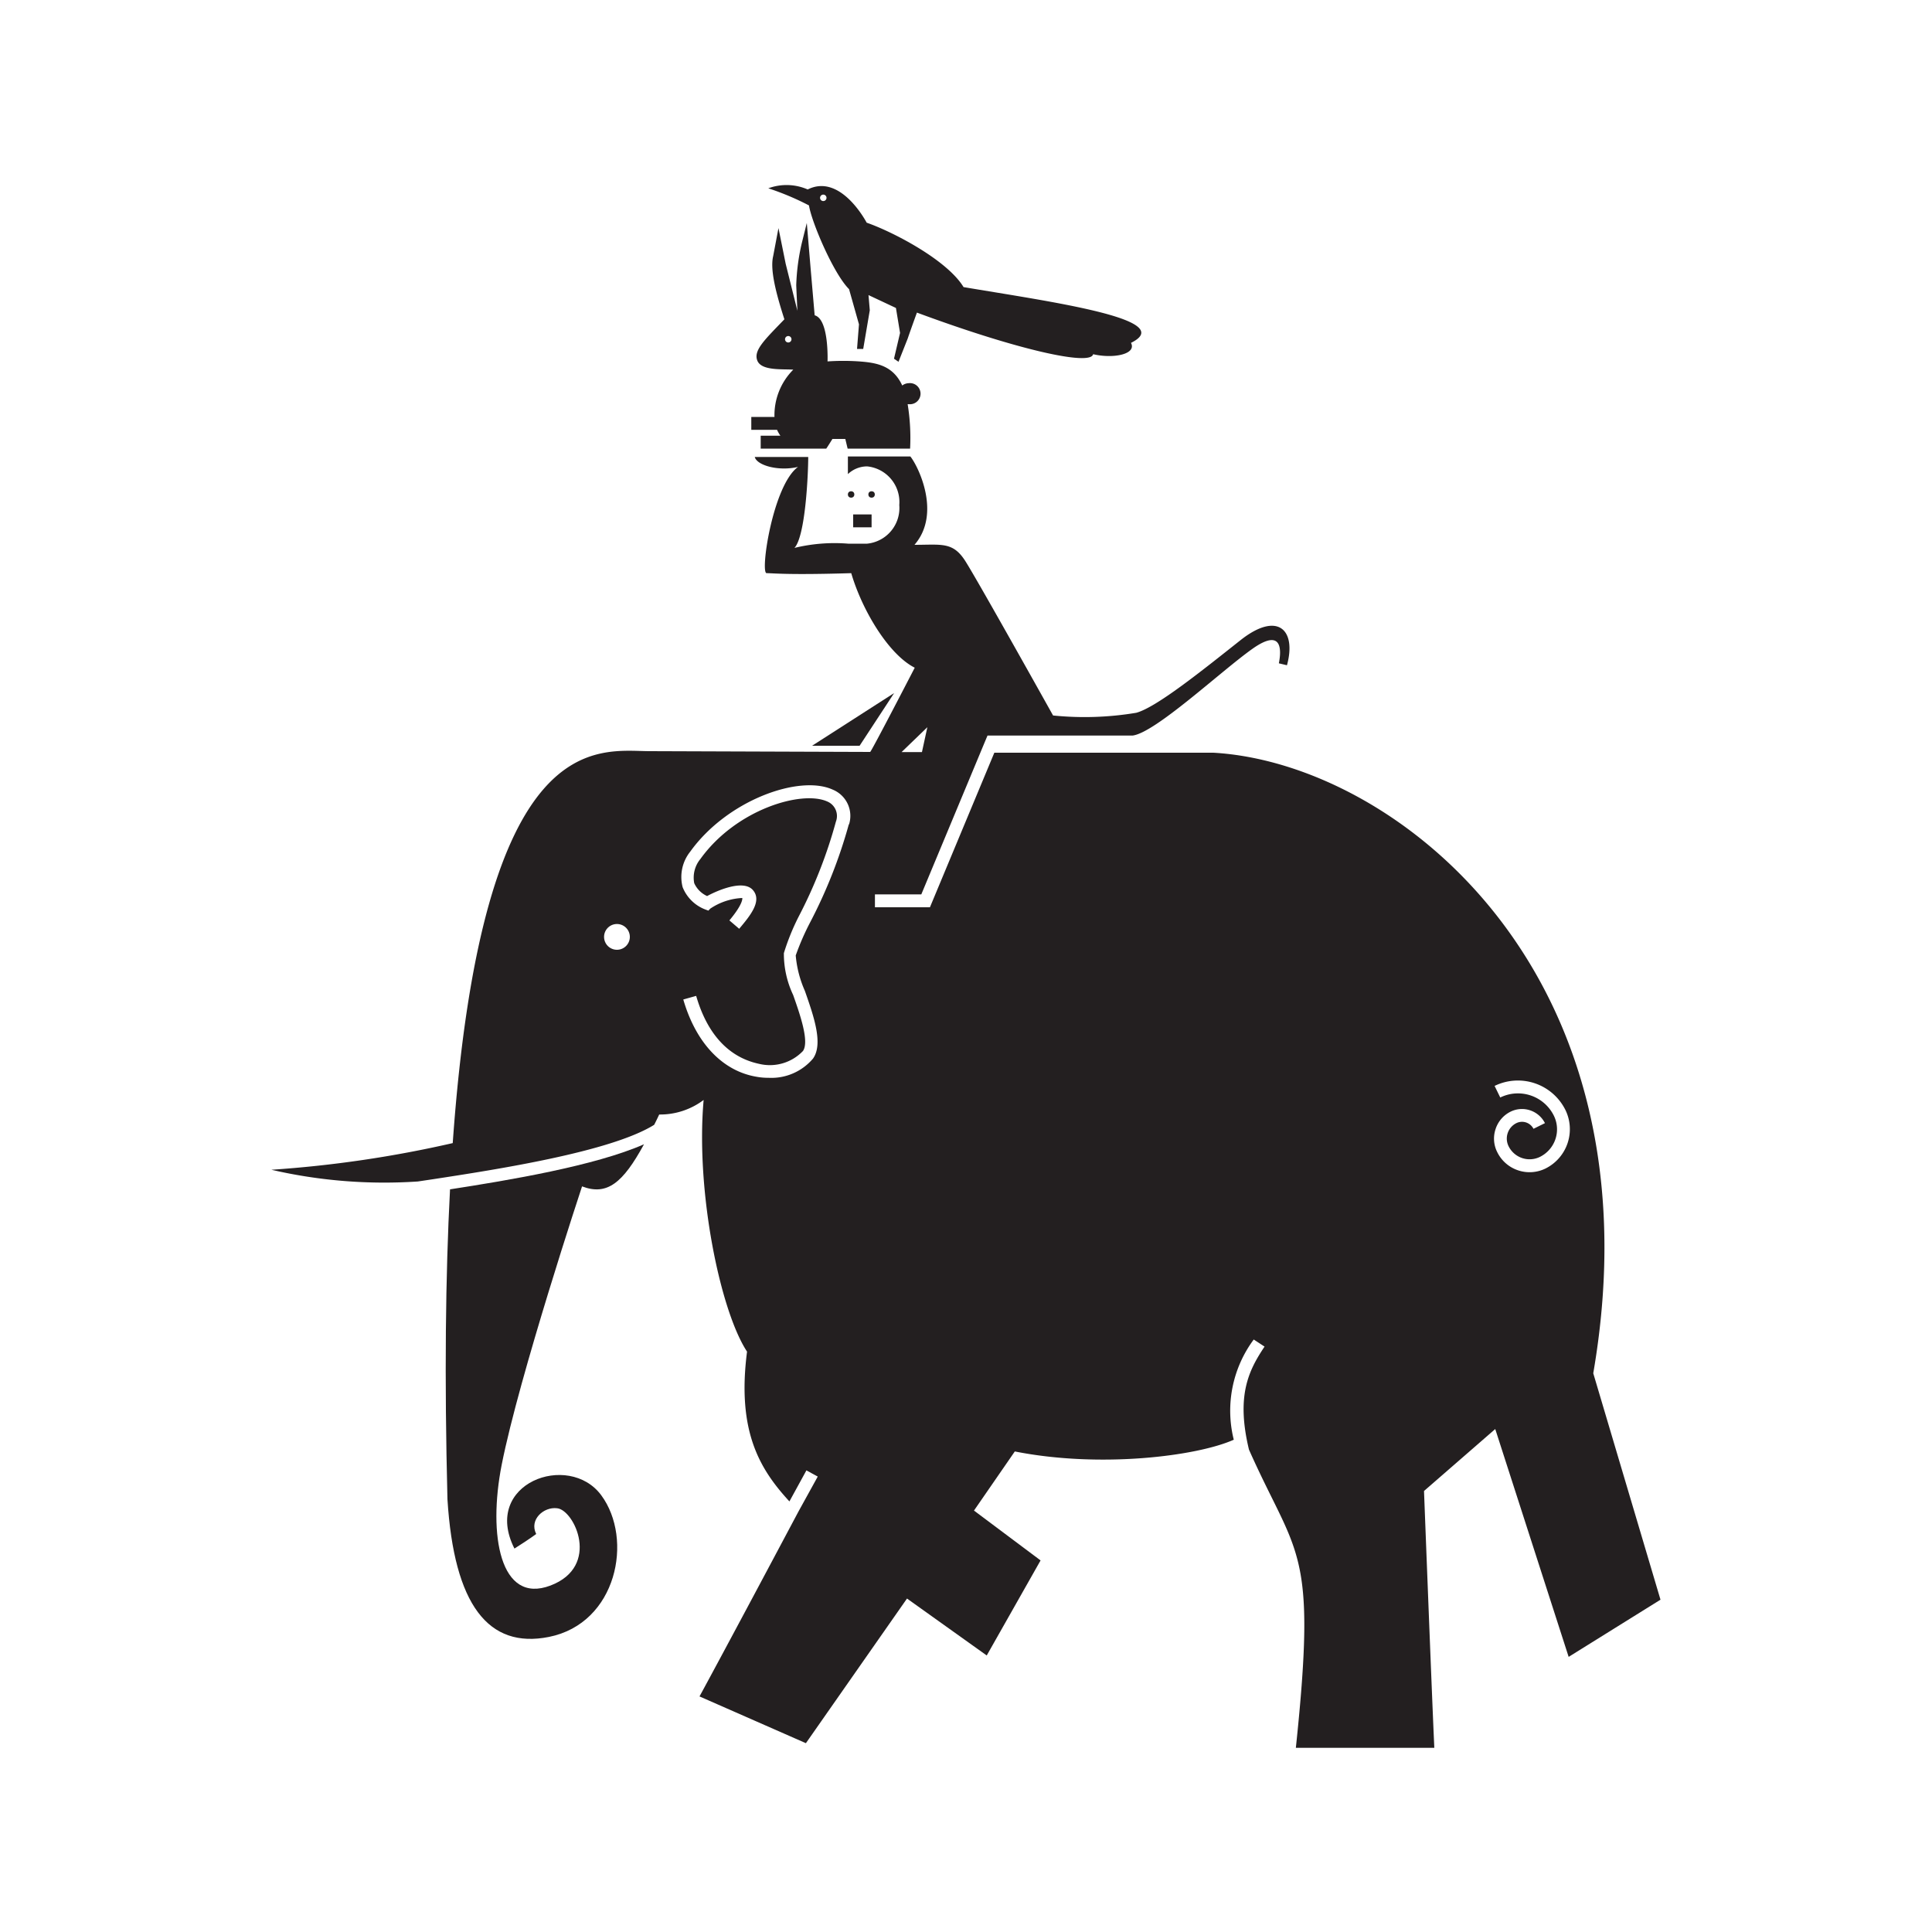 <svg id="Symbols" xmlns="http://www.w3.org/2000/svg" viewBox="0 0 150 150"><defs><style>.cls-1{fill:#231f20;}</style></defs><title>mthun-bold</title><g id="mthun_bold"><path class="cls-1" d="M60.59,33.83H59.06v1h5.09c.11-.15.48-.75.48-.75h1l.18.75h4.85a16.36,16.36,0,0,0-.19-3.45l.09,0a.82.82,0,1,0,0-1.63.87.87,0,0,0-.51.18c-.72-1.56-2-1.77-3.35-1.87a18,18,0,0,0-2.45,0s.13-3.28-1-3.58l-.31-3.6-.3-3.57-.39,1.57a16.52,16.52,0,0,0-.43,3.25c0,.14.09,2,.09,2L61,20.48l-.56-2.77-.41,2.17c-.22.91.07,2.44.87,4.91C59.38,26.37,58.48,27.2,58.8,28s1.94.64,2.79.7a5,5,0,0,0-1.46,3.67l-1.8,0v1h2A2.77,2.77,0,0,0,60.59,33.83Zm.61-7.24a.25.25,0,1,1,.25-.25A.25.25,0,0,1,61.2,26.59Z"/><path class="cls-1" d="M65.92,22.45l.77,2.73-.15,1.91.48,0,.51-3-.1-1.18,2.13,1,.32,1.94-.47,2,.35.24.72-1.82s.1-.32.71-2c7.85,2.91,13.5,4.16,13.68,3.23,1.57.37,3.4,0,2.94-.88,3.73-1.84-6.44-3.22-13-4.33-1.28-2.11-5.5-4.3-7.52-5-.34-.63-2.22-3.76-4.58-2.58a4.1,4.1,0,0,0-3.06-.09,20.85,20.85,0,0,1,3.16,1.33C63,17.21,64.7,21.23,65.92,22.45Zm-2-7.34a.25.25,0,1,1-.25.25A.25.25,0,0,1,63.93,15.11Z"/><path class="cls-1" d="M34.74,116.4c.51,8.21,3.18,11.63,7.88,10.69,5.28-1.06,6.58-7.59,4.06-11s-9.3-.93-6.74,4.14c1.19-.75,1.69-1.13,1.69-1.13-.56-1.12.59-2.13,1.62-2,1.34.12,3.41,4.51-.51,6s-4.86-3.94-3.79-9.37c1.35-6.85,6.24-21.62,6.24-21.62,1.94.74,3.17-.26,4.81-3.27-3.81,1.68-10.54,2.8-15.06,3.5C34.59,99,34.5,106.92,34.74,116.4Z"/><path class="cls-1" d="M123.7,106.62c5.37-31.12-15.36-47.38-29.5-48.18l-17,0-5,12H67.93v-1h3.6l5-12h0l.14-.33s3.21,0,11.25,0c1.75-.19,6.87-5,9.31-6.73s2.23.27,2.06,1.12l.63.15c.75-2.75-.72-4.19-3.54-2-3.08,2.44-6.6,5.27-8.16,5.69a24.27,24.27,0,0,1-6.46.21s-5.86-10.5-6.82-12S73.11,42.3,71,42.3c2.1-2.42.3-6.09-.32-6.86H65.83l0,1.37a2.18,2.18,0,0,1,1.49-.6,2.78,2.78,0,0,1,2.5,3,2.78,2.78,0,0,1-2.5,3l-1.47,0a13.19,13.19,0,0,0-4.17.33c.85-.9,1.07-5.7,1.07-7.06H58.6c.16.65,1.84,1.13,3.36.77C60,37.67,59,44.5,59.52,44.5s1.59.15,6.57,0c.85,2.9,2.91,6.32,4.93,7.34,0,0-3.38,6.54-3.46,6.54l-17.1-.06c-4,0-13-2.2-15.31,30.43a89.88,89.88,0,0,1-14.08,2.07,39,39,0,0,0,11.37.91l1.14-.17c4.9-.75,13.83-2.12,17.21-4.23.13-.25.26-.52.39-.8a5.61,5.61,0,0,0,3.45-1.13C54,92.49,55.92,101.78,58,104.94c-.8,6.21,1,9.14,3.29,11.63l1.32-2.41.88.48L62,117.34c-5.82,10.95-7.69,14.37-7.69,14.37l8.26,3.63,7.85-11.23,6.19,4.42,4.18-7.38-5.17-3.87,3.17-4.59c6.66,1.32,14.16.36,17-.91A9.28,9.28,0,0,1,97.34,104l.84.55c-1.26,1.88-2.21,3.84-1.21,8v0c3.74,8.41,5.29,7.51,3.64,23.15h10.75c-.19-4.06-.8-19.94-.8-19.94l5.53-4.81,5.7,17.69,7.13-4.44ZM72,56.46l-.42,1.93H70ZM47.9,73.74a1,1,0,1,1,0-2,1,1,0,0,1,0,2Zm18-9.73a38.57,38.57,0,0,1-3,7.6,19.82,19.82,0,0,0-1.12,2.57,8.55,8.55,0,0,0,.71,2.75c.7,2,1.44,4.12.63,5.26a4.23,4.23,0,0,1-3.45,1.49,4.94,4.94,0,0,1-.93-.08c-2.64-.44-4.71-2.62-5.69-6l1-.28c1.18,4.07,3.58,5,4.9,5.28a3.55,3.55,0,0,0,3.39-1c.51-.72-.22-2.82-.76-4.35A7.48,7.48,0,0,1,60.86,74,17.72,17.72,0,0,1,62,71.18a36.93,36.93,0,0,0,2.9-7.39,1.22,1.22,0,0,0-.69-1.57c-2-.88-7.08.64-9.83,4.47a2.27,2.27,0,0,0-.48,1.88,2,2,0,0,0,1,1c.83-.45,2.83-1.31,3.56-.46s-.23,2-1.07,3l-.76-.65c1.12-1.34,1-1.74,1-1.74a4.85,4.85,0,0,0-2.49.83L55,70.7l-.22-.08A3.07,3.07,0,0,1,53,68.88a3.15,3.15,0,0,1,.59-2.76c2.87-4,8.48-6,11.07-4.81A2.2,2.2,0,0,1,65.92,64ZM120,90.72a2.81,2.81,0,0,1-2.15.14,2.78,2.78,0,0,1-1.61-1.42,2.32,2.32,0,0,1-.12-1.79,2.29,2.29,0,0,1,1.18-1.35,2,2,0,0,1,2.65.9l-.89.44a1,1,0,0,0-1.31-.45,1.34,1.34,0,0,0-.62,1.81,1.82,1.82,0,0,0,2.43.82,2.39,2.39,0,0,0,1.08-3.2,3.11,3.11,0,0,0-4.16-1.41l-.44-.9a4.12,4.12,0,0,1,5.5,1.87A3.41,3.41,0,0,1,120,90.72Z"/><circle class="cls-1" cx="66.08" cy="38.39" r="0.25"/><circle class="cls-1" cx="67.67" cy="38.39" r="0.25"/><polygon class="cls-1" points="63.05 57.9 66.74 57.9 69.42 53.81 63.05 57.9"/><rect class="cls-1" x="66.24" y="39.94" width="1.43" height="1"/></g></svg>